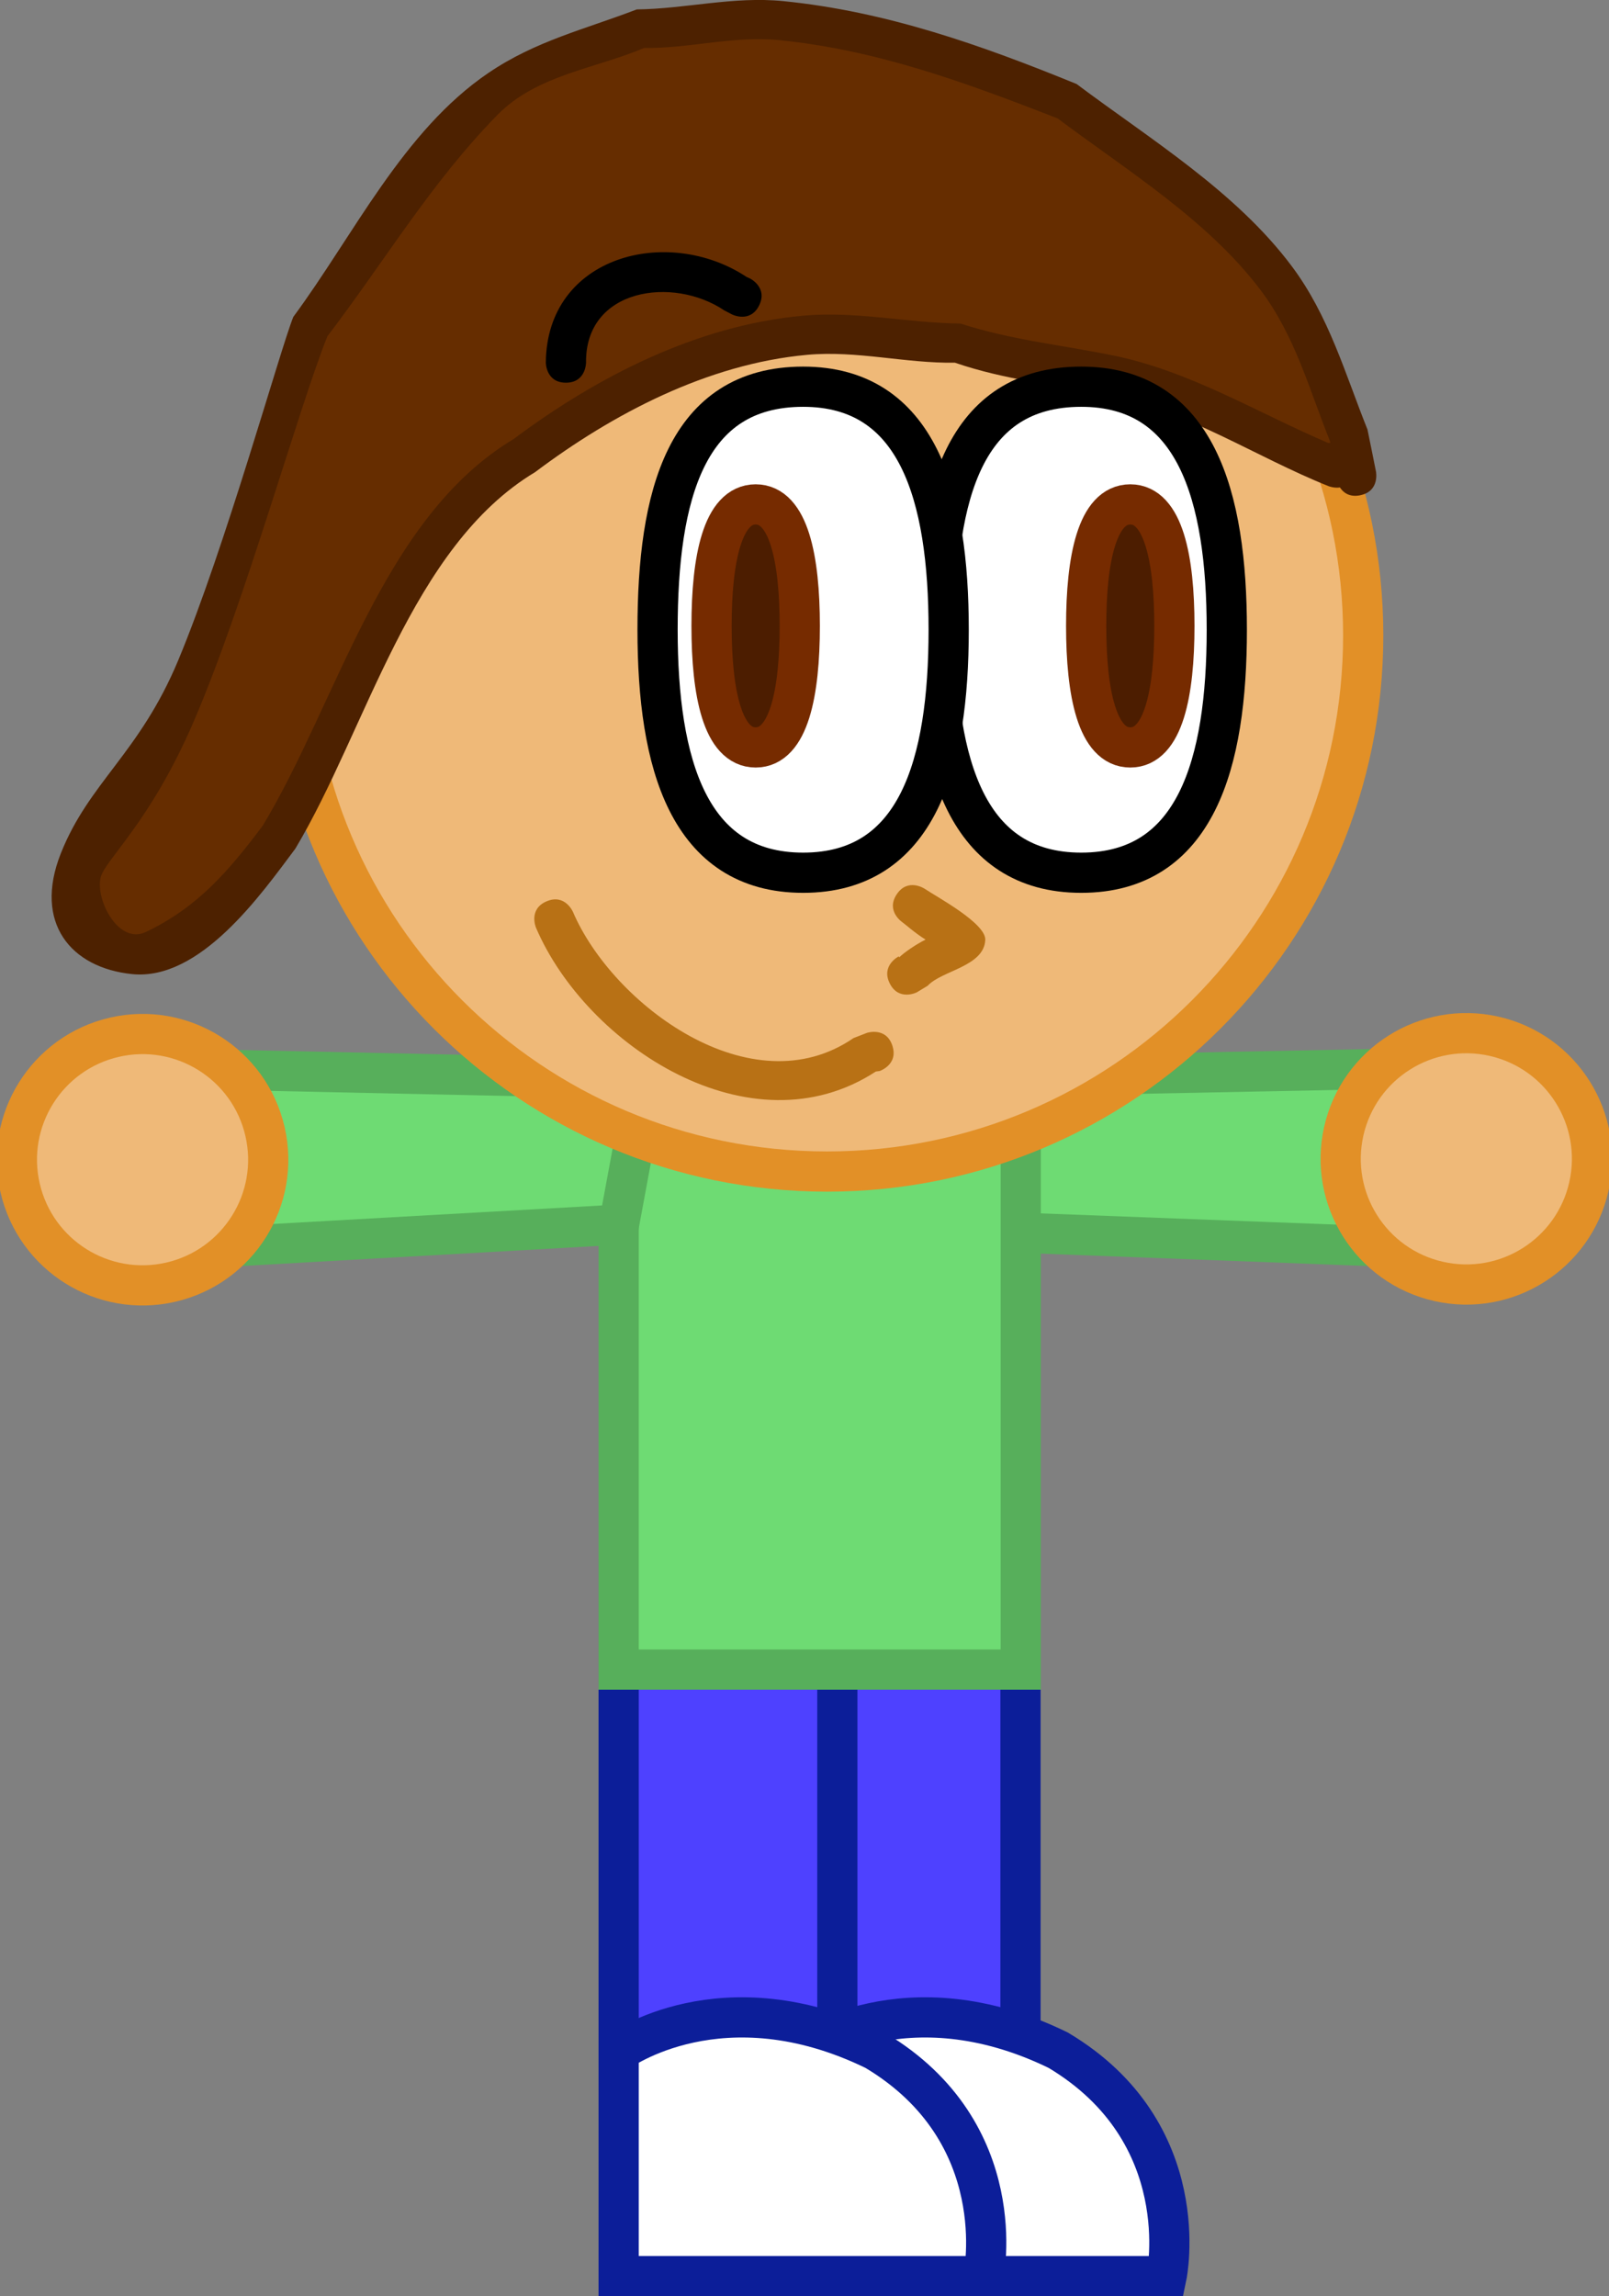 <svg version="1.1" xmlns="http://www.w3.org/2000/svg" xmlns:xlink="http://www.w3.org/1999/xlink" width="80.033" height="114.202" viewBox="0,0,80.033,114.202"><rect x="0" y="0" width="80.033" height="114.202" fill="#808080" stroke="none"/><g transform="translate(-279.986,-123.399)"><g data-paper-data="{&quot;isPaintingLayer&quot;:true}" fill-rule="nonzero" stroke-linecap="butt" stroke-linejoin="miter" stroke-miterlimit="10" stroke-dasharray="" stroke-dashoffset="0" style="mix-blend-mode: normal"><g data-paper-data="{&quot;index&quot;:null}" stroke-width="2"><path d="M349.961,185.438l-28.125,-1.067l-1.368,-7.247l31.515,-0.627z" fill="#6edb73" stroke="#57af5b"/><path d="M359.019,182.413c-0.762,3.367 -4.109,5.478 -7.475,4.717c-3.367,-0.762 -5.478,-4.109 -4.717,-7.475c0.762,-3.367 4.109,-5.478 7.475,-4.717c3.367,0.762 5.478,4.109 4.717,7.475z" fill="#efb978" stroke="#e29027"/></g><g stroke="#0c1e99" stroke-width="2"><path d="M319.868,225.268v-23.333h10.878v23.333z" fill="#4e41ff"/><path d="M332.622,225.365c6.882,4.103 5.393,11.236 5.393,11.236h-18.147v-11.167c0,0 5.147,-3.781 12.754,-0.069z" fill="#ffffff"/></g><g stroke="#0c1e99" stroke-width="2"><path d="M310.758,225.268v-23.333h10.878v23.333z" fill="#4e41ff"/><path d="M323.512,225.365c6.882,4.103 5.393,11.236 5.393,11.236h-18.147v-11.167c0,0 5.147,-3.781 12.754,-0.069z" fill="#ffffff"/></g><path d="M310.758,206.434v-27.667h20v27.667z" fill="#6edb73" stroke="#57af5b" stroke-width="2"/><g stroke-width="2"><path d="M288,176.538l24.117,0.516l-1.342,7.252l-20.721,1.166z" fill="#6edb73" stroke="#57af5b"/><path d="M285.676,174.986c3.364,-0.774 6.718,1.326 7.492,4.69c0.774,3.364 -1.326,6.718 -4.69,7.492c-3.364,0.774 -6.718,-1.326 -7.492,-4.69c-0.774,-3.364 1.326,-6.718 4.69,-7.492z" fill="#efb978" stroke="#e29027"/></g><g><path d="M294.459,154.999c0,-14.728 11.939,-26.667 26.667,-26.667c14.728,0 26.667,11.939 26.667,26.667c0,14.728 -11.939,26.667 -26.667,26.667c-14.728,0 -26.667,-11.939 -26.667,-26.667z" fill="#efb978" stroke="#e29027" stroke-width="2"/><g stroke="none" stroke-width="0.5"><path d="M347.642,148.032c-0.541,0.108 -0.844,-0.142 -1.006,-0.388c-0.301,0.04 -0.562,-0.064 -0.562,-0.064c-3.631,-1.452 -7.087,-3.788 -11.018,-4.547c-2.53,-0.488 -5.089,-0.741 -7.571,-1.595c-2.47,0.038 -4.878,-0.618 -7.357,-0.391c-4.955,0.454 -9.672,2.938 -13.524,5.833c-6.187,3.712 -8.373,12.784 -11.928,18.728c-1.706,2.28 -4.734,6.584 -8.121,6.238c-3.042,-0.311 -4.914,-2.545 -3.546,-5.997c1.402,-3.539 3.909,-4.978 5.837,-9.599c2.356,-5.646 5.055,-15.406 5.729,-17.09c3.009,-4.069 5.456,-9.255 9.714,-12.14c2.352,-1.594 4.754,-2.149 7.369,-3.152c2.439,-0.029 4.806,-0.661 7.288,-0.413c5.131,0.513 9.858,2.19 14.591,4.123c3.675,2.756 7.918,5.339 10.704,9.063c1.845,2.466 2.649,5.334 3.765,8.123c0.074,0.363 0.148,0.726 0.222,1.089l0.2,1c0,0 0.196,0.981 -0.784,1.177z" fill="#4d2100"/><path d="M346.055,145.432c-3.501,-1.496 -6.862,-3.565 -10.668,-4.347c-2.548,-0.523 -5.103,-0.776 -7.623,-1.593c-2.624,-0.029 -5.19,-0.631 -7.824,-0.393c-5.286,0.478 -10.27,3.042 -14.404,6.134c-6.527,3.916 -8.729,13.004 -12.48,19.23c-1.69,2.247 -3.224,4.05 -5.81,5.286c-1.36,0.65 -2.502,-1.574 -2.26,-2.682c0.197,-0.903 2.449,-2.693 4.651,-7.82c2.556,-5.952 5.183,-15.496 6.634,-19.124c2.885,-3.784 5.146,-7.628 8.457,-11.008c1.95,-1.991 4.862,-2.298 7.299,-3.331c2.243,0.033 4.437,-0.616 6.727,-0.387c4.879,0.488 9.314,2.129 13.836,3.889c3.457,2.593 7.482,5.065 10.109,8.556c1.706,2.268 2.41,4.921 3.438,7.49c0.006,0.031 0.012,0.061 0.018,0.092z" data-paper-data="{&quot;noHover&quot;:false,&quot;origItem&quot;:[&quot;Path&quot;,{&quot;applyMatrix&quot;:true,&quot;segments&quot;:[[[682.52155,291.92661],[0,0],[-0.01194,-0.06112]],[[682.48573,291.74321],[0.01194,0.06114],[-2.05516,-5.13788]],[[675.61537,276.78989],[3.41216,4.5357],[-5.2535,-6.98334]],[[655.42297,259.71683],[6.9138,5.18536],[-9.04336,-3.52194]],[[627.80575,251.96357],[9.75764,0.9768],[-4.58028,-0.4585]],[[614.38103,252.73721],[4.48516,0.065],[-4.87552,2.06608]],[[599.81703,259.38751],[3.89904,-3.98124],[-6.62054,6.76014]],[[582.94633,281.35315],[5.7703,-7.56784],[-5.40286,13.50716]],[[567.82863,323.18965],[3.005,-14.321],[-2.337,3.21404]],[[560.36673,335.15151],[0.84996,-3.90132],[-0.4829,2.21654]],[[564.88163,340.50785],[-2.72096,1.30088],[5.17174,-2.4726]],[[576.34313,330.05733],[-3.38002,4.49356],[7.5023,-12.45286]],[[601.28685,291.51361],[-13.05318,7.8319],[8.2671,-6.18284]],[[630.23785,279.18013],[-10.57236,0.95512],[5.2673,-0.47586]],[[645.92319,279.99913],[-5.24754,-0.0584],[5.04012,1.63504]],[[661.18103,283.20939],[-5.09592,-1.04628],[7.61122,1.56272]],[[682.52155,291.92659],[-7.0014,-2.99274],[0,0]]],&quot;closed&quot;:true,&quot;fillColor&quot;:[0,0,0,1]}]}" fill="#662d00"/></g><path d="M324.371,175.401c0.316,0.949 -0.632,1.265 -0.632,1.265l-0.19,0.026c-6.22,4.057 -14.387,-1.284 -16.902,-7.152c0,0 -0.394,-0.919 0.525,-1.313c0.919,-0.394 1.313,0.525 1.313,0.525c1.978,4.616 8.877,9.762 13.955,6.276l0.667,-0.259c0,0 0.949,-0.316 1.265,0.632z" fill="#b87115" stroke="none" stroke-width="0.5"/><path d="M317.745,138.593c-0.447,0.894 -1.342,0.447 -1.342,0.447l-0.393,-0.205c-2.546,-1.714 -6.915,-1.102 -6.874,2.597c0,0 0,1 -1,1c-1,0 -1,-1 -1,-1c0.045,-5.321 6.07,-6.848 9.983,-4.261l0.178,0.081c0,0 0.894,0.447 0.447,1.342z" fill="#000000" stroke="none" stroke-width="0.5"/><path d="M324.242,172.308c-0.447,-0.894 0.447,-1.342 0.447,-1.342l0.026,0.044c0.272,-0.259 0.819,-0.633 1.309,-0.881c-0.51,-0.31 -1.049,-0.793 -1.157,-0.865c0,0 -0.832,-0.555 -0.277,-1.387c0.555,-0.832 1.387,-0.277 1.387,-0.277c0.65,0.433 3.055,1.724 3.017,2.546c-0.062,1.327 -2.165,1.517 -2.864,2.279l-0.546,0.33c0,0 -0.894,0.447 -1.342,-0.447z" fill="#b87115" stroke="none" stroke-width="0.5"/><g stroke-width="2"><path d="M341.008,154.718c0,6.675 -1.541,12.086 -7.24,12.086c-5.699,0 -7.24,-5.411 -7.24,-12.086c0,-6.675 1.4,-12.086 7.24,-12.086c5.699,0 7.24,5.411 7.24,12.086z" fill="#ffffff" stroke="#000000"/><path d="M338.401,154.529c0,3.337 -0.551,6.043 -2.194,6.043c-1.643,0 -2.194,-2.705 -2.194,-6.043c0,-3.337 0.551,-6.043 2.194,-6.043c1.643,0 2.194,2.705 2.194,6.043z" fill="#4c1d00" stroke="#762b00"/></g><g stroke-width="2"><path d="M327.174,154.718c0,6.675 -1.541,12.086 -7.24,12.086c-5.699,0 -7.24,-5.411 -7.24,-12.086c0,-6.675 1.4,-12.086 7.24,-12.086c5.699,0 7.24,5.411 7.24,12.086z" fill="#ffffff" stroke="#000000"/><path d="M319.767,154.529c0,3.337 -0.551,6.043 -2.194,6.043c-1.643,0 -2.194,-2.705 -2.194,-6.043c0,-3.337 0.551,-6.043 2.194,-6.043c1.643,0 2.194,2.705 2.194,6.043z" fill="#4c1d00" stroke="#762b00"/></g></g></g></g></svg><!--rotationCenter:40.0139577536234:56.60090030347288-->